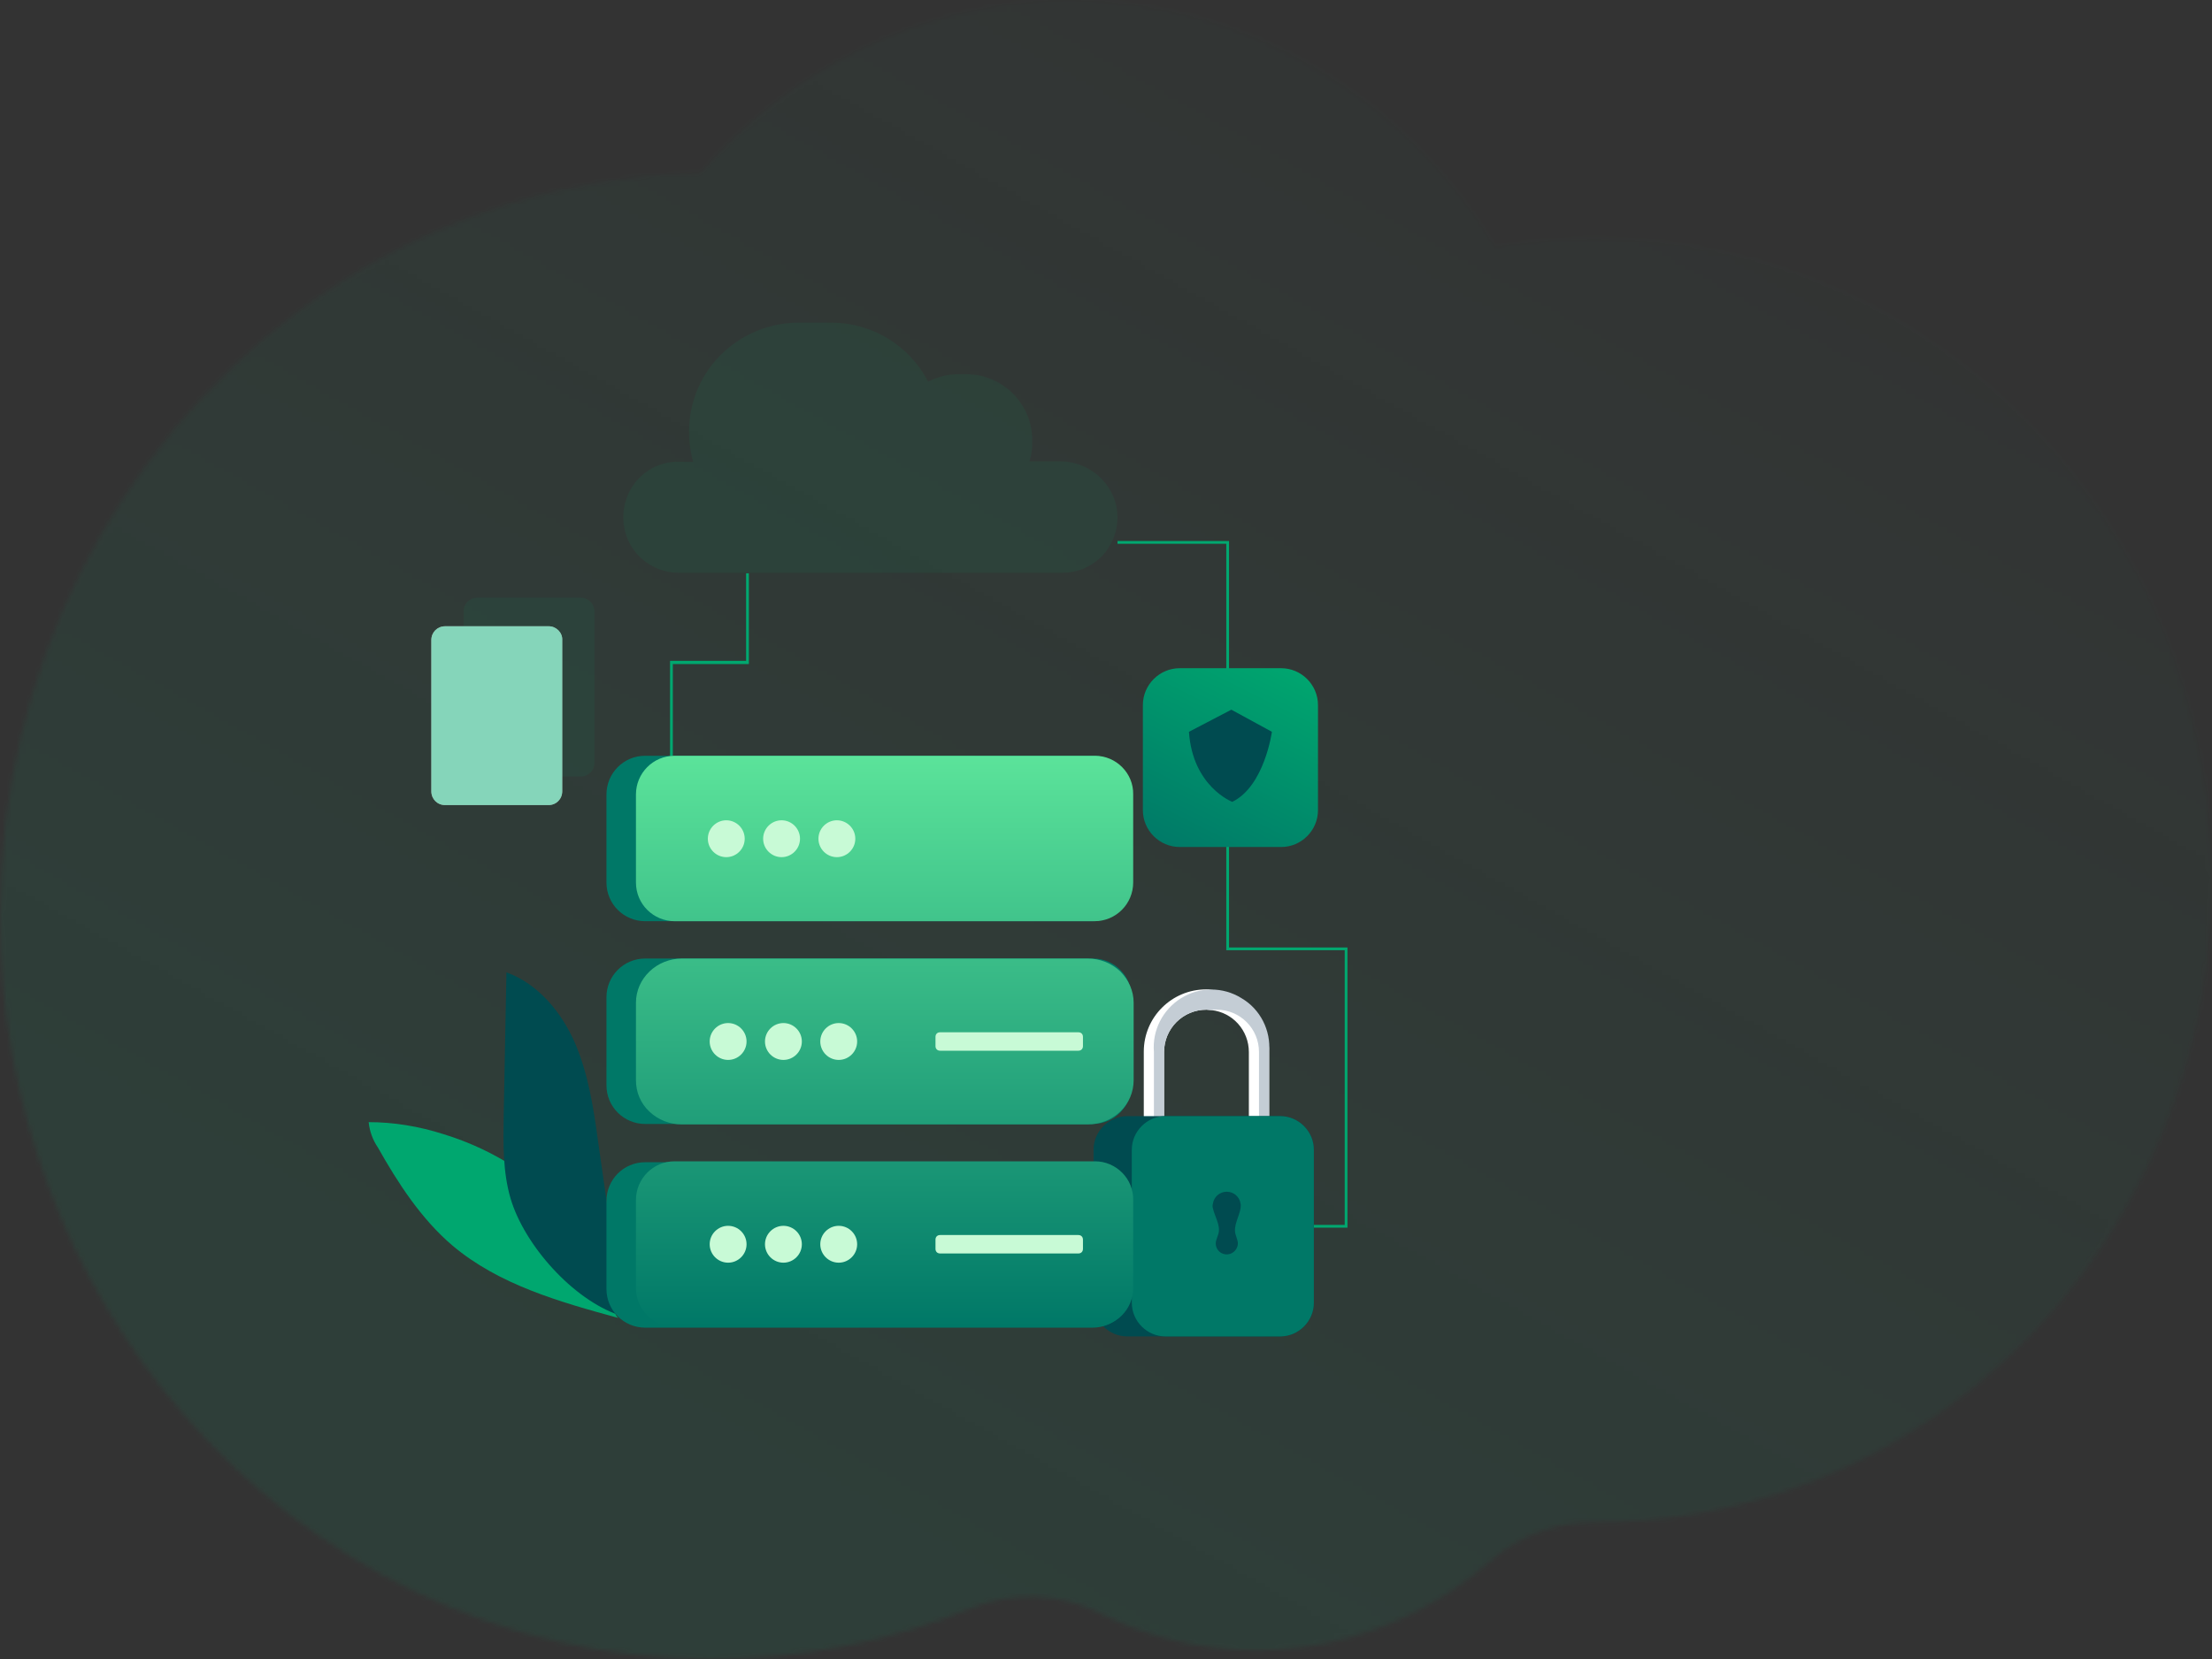 <svg width="480" height="360" viewBox="0 0 480 360" fill="none" xmlns="http://www.w3.org/2000/svg">
<rect x="0" y="0" width="480" height="360" fill="#333333" stroke="none"/>
<g opacity="0.2">
<mask id="mask0_1_36564" style="mask-type:alpha" maskUnits="userSpaceOnUse" x="0" y="0" width="480" height="360">
<path opacity="0.48" fill-rule="evenodd" clip-rule="evenodd" d="M0 198.781C0 240.238 14.945 278.016 39.539 306.566C67.753 339.331 108.667 359.931 154.273 360C174.204 360.029 193.262 356.113 210.768 348.964C219.819 345.265 229.95 345.69 238.716 350.071C248.999 355.204 260.514 358.082 272.673 358.082C277.696 358.082 282.615 357.587 287.373 356.648C300.954 353.978 313.313 347.658 323.462 338.708C329.841 333.081 338.01 330.252 346.36 330.262H346.502C374.091 330.262 399.717 321.53 420.994 306.566C440.015 293.206 455.548 274.87 465.898 253.341C474.92 234.581 480 213.388 480 190.958C480 114.027 420.226 51.653 346.502 51.653C338.986 51.653 331.622 52.316 324.439 53.552C305.418 21.42 271.355 0 232.498 0C216.093 0 200.54 3.818 186.619 10.661C173.379 17.148 161.608 26.366 151.978 37.6C119.281 38.144 89.048 49.29 64.303 67.891C25.351 97.155 0 144.882 0 198.781Z" fill="url(#paint0_linear_1_36564)"/>
</mask>
<g mask="url(#mask0_1_36564)">
<rect width="480" height="360" fill="#00A76F"/>
</g>
</g>
<path d="M292.4 266.4H285.1V265.8H291.8V206.2H266.1V118H242.5V117.4H266.7V205.6H292.4V266.4ZM146 164.5H145.4V143.4H161.9V124.4H162.5V144.1H146V164.5Z" fill="#00A76F"/>
<path opacity="0.08" d="M242.5 112.3C242.5 115.5 241.2 118.6 239 120.8C236.7 123.1 233.7 124.3 230.5 124.3H147.6C143.2 124.4 139.1 122.1 136.9 118.4C134.7 114.6 134.7 109.9 136.9 106.1C139.1 102.3 143.2 100 147.6 100.2H150.4C148.4 93 149.8 85.3 154.3 79.4C158.8 73.5 165.9 70 173.3 70H180.3C189.2 70 197.3 74.9 201.4 82.8C203.4 81.8 205.6 81.2 207.9 81.2H209.7C213.5 81.2 217.1 82.7 219.8 85.4C222.5 88.1 224 91.7 224 95.5V96.2C224 97.5 223.8 98.9 223.4 100.1H230.3C237.1 100.3 242.5 105.7 242.5 112.3Z" fill="#00A76F"/>
<path d="M275.4 228.299V242.299C275.4 243.099 275 243.799 274.3 244.099C274 244.299 273.6 244.399 273.2 244.399C272 244.399 271 243.399 271 242.299V228.299C271 223.599 267.5 219.699 262.9 219.199C262.5 219.199 262.2 219.099 261.8 219.099C256.7 219.099 252.6 223.199 252.6 228.299V242.299C252.6 243.099 252.2 243.799 251.5 244.099C251.2 244.299 250.8 244.399 250.4 244.399C249.2 244.399 248.2 243.399 248.2 242.199V228.199C248.2 220.699 254.3 214.699 261.7 214.699C262.1 214.699 262.4 214.699 262.8 214.799C270 215.399 275.4 221.199 275.4 228.299Z" fill="white"/>
<path d="M275.4 228.3V242.3C275.7 242.8 275.6 243.5 275.1 243.9C274.6 244.3 274 244.3 273.5 243.9C273 243.5 272.9 242.8 273.2 242.3V228.3C273.2 223.2 269.1 219.1 264 219.1C263.6 219.1 263.3 219.1 262.9 219.2C262.5 219.2 262.2 219.1 261.8 219.1C256.7 219.1 252.6 223.2 252.6 228.3V242.3C252.9 242.8 252.8 243.5 252.3 243.9C251.8 244.3 251.2 244.3 250.7 243.9C250.2 243.5 250.1 242.9 250.4 242.3V228.3C250 223.6 252.3 219.1 256.3 216.6C260.3 214.1 265.4 214.1 269.4 216.6C273.5 219 275.8 223.6 275.4 228.3Z" fill="#C4CDD5"/>
<path d="M277.8 242.199H244.6C240.6 242.199 237.3 245.499 237.3 249.499V282.699C237.3 286.699 240.6 289.999 244.6 289.999H277.8C281.8 289.999 285.1 286.699 285.1 282.699V249.499C285.1 245.499 281.8 242.199 277.8 242.199Z" fill="#004B50"/>
<path d="M277.8 242.199H252.9C248.9 242.199 245.6 245.499 245.6 249.499V282.699C245.6 286.699 248.9 289.999 252.9 289.999H277.8C281.8 289.999 285.1 286.699 285.1 282.699V249.499C285.1 245.499 281.8 242.199 277.8 242.199Z" fill="#007867"/>
<path d="M278 145H256C251.6 145 248 148.6 248 153V175.8C248 180.2 251.6 183.8 256 183.8H278C282.4 183.8 286 180.2 286 175.8V153C286 148.6 282.4 145 278 145Z" fill="url(#paint1_linear_1_36564)"/>
<path opacity="0.08" d="M126 129.699H103.6C101.9 129.699 100.6 130.999 100.6 132.699V165.499C100.6 167.199 101.9 168.499 103.6 168.499H126C127.7 168.499 129 167.199 129 165.499V132.699C129 130.999 127.6 129.699 126 129.699Z" fill="#00A76F"/>
<path d="M119.1 135.9H96.6C94.9 135.9 93.6 137.2 93.6 138.9V171.7C93.6 173.4 94.9 174.7 96.6 174.7H119C120.7 174.7 122 173.4 122 171.7V138.9C122.1 137.3 120.7 135.9 119.1 135.9Z" fill="white"/>
<path opacity="0.48" d="M119.1 135.9H96.6C94.9 135.9 93.6 137.2 93.6 138.9V171.7C93.6 173.4 94.9 174.7 96.6 174.7H119C120.7 174.7 122 173.4 122 171.7V138.9C122.1 137.3 120.7 135.9 119.1 135.9Z" fill="#00A76F"/>
<path d="M80 243.5C80.2 245.5 80.9 247.4 82 249C86.4 256.8 91.4 264.5 98.2 270.3C108.3 278.8 121.4 282.5 134.2 286C133.1 285.4 131.7 279.6 131.2 278.3C130.2 275.8 129.3 273.2 128.4 270.7C126.9 266.7 123.8 263.5 120.7 260.5C113.8 253.8 105.4 248.9 96.2 246.1C90.9 244.4 85.4 243.5 80 243.5Z" fill="#00A76F"/>
<path d="M129.8 247.8C128.8 240.5 127.7 233.2 124.8 226.4C121.9 219.7 116.8 213.5 109.9 211C109.7 221.4 109.5 231.8 109.3 242.2C109.2 248.2 109.1 254.3 110.8 260.1C113.8 270.2 124.3 282 134.4 285.4C135.9 280.6 133.4 273.2 132.7 268.2L129.8 247.8Z" fill="#004B50"/>
<path d="M237.2 164H140C135.3 164 131.6 167.8 131.6 172.4V191.5C131.6 196.2 135.4 199.9 140 199.9H237.1C241.8 199.9 245.5 196.1 245.5 191.5V172.4C245.6 167.8 241.8 164 237.2 164ZM237.2 208H140C135.3 208 131.6 211.8 131.6 216.4V235.5C131.6 240.2 135.4 243.9 140 243.9H237.1C241.8 243.9 245.5 240.1 245.5 235.5V216.4C245.6 211.8 241.8 208 237.2 208ZM237.2 252.2H140C135.3 252.2 131.6 256 131.6 260.6V279.7C131.6 284.4 135.4 288.1 140 288.1H237.1C241.8 288.1 245.5 284.3 245.5 279.7V260.6C245.6 256 241.8 252.2 237.2 252.2Z" fill="#007867"/>
<path d="M237.6 164H146.4C141.7 164 138 167.8 138 172.4V191.5C138 196.2 141.8 199.9 146.4 199.9H237.5C242.2 199.9 245.9 196.1 245.9 191.5V172.4C246 167.8 242.2 164 237.6 164ZM246 217.6V234.4C246 236.9 245 239.4 243.1 241.2C241.2 243 238.7 244 236 244H148C145.3 244 142.8 243 140.9 241.2C139 239.4 138 237 138 234.4V217.6C138 212.3 142.5 208 148 208H236C238.7 208 241.2 209 243.1 210.8C244.9 212.6 246 215 246 217.6ZM237.6 252H146.4C141.7 252 138 255.8 138 260.4V279.5C138 284.2 141.8 287.9 146.4 287.9H237.5C242.2 287.9 245.9 284.1 245.9 279.5V260.4C246 255.8 242.2 252 237.6 252Z" fill="url(#paint2_linear_1_36564)"/>
<path d="M161.6 182C161.6 184.2 159.8 186 157.6 186C155.4 186 153.6 184.2 153.6 182C153.6 179.8 155.4 178 157.6 178C159.8 178 161.6 179.8 161.6 182ZM173.6 182C173.6 184.2 171.8 186 169.6 186C167.4 186 165.6 184.2 165.6 182C165.6 179.8 167.4 178 169.6 178C171.8 178 173.6 179.8 173.6 182ZM181.6 186C183.8 186 185.6 184.2 185.6 182C185.6 179.8 183.8 178 181.6 178C179.4 178 177.6 179.8 177.6 182C177.6 184.2 179.4 186 181.6 186ZM162 226C162 228.2 160.2 230 158 230C155.8 230 154 228.2 154 226C154 223.8 155.8 222 158 222C160.2 222 162 223.8 162 226ZM174 226C174 228.2 172.2 230 170 230C167.8 230 166 228.2 166 226C166 223.8 167.8 222 170 222C172.2 222 174 223.8 174 226ZM182 230C184.2 230 186 228.2 186 226C186 223.8 184.2 222 182 222C179.8 222 178 223.8 178 226C178 228.2 179.8 230 182 230ZM234 224H204C203.4 224 203 224.4 203 225V227C203 227.6 203.4 228 204 228H234C234.6 228 235 227.6 235 227V225C235 224.4 234.6 224 234 224ZM162 270C162 272.2 160.2 274 158 274C155.8 274 154 272.2 154 270C154 267.8 155.8 266 158 266C160.2 266 162 267.8 162 270ZM174 270C174 272.2 172.2 274 170 274C167.8 274 166 272.2 166 270C166 267.8 167.8 266 170 266C172.2 266 174 267.8 174 270ZM182 274C184.2 274 186 272.2 186 270C186 267.8 184.2 266 182 266C179.8 266 178 267.8 178 270C178 272.2 179.8 274 182 274ZM234 268H204C203.4 268 203 268.4 203 269V271C203 271.6 203.4 272 204 272H234C234.6 272 235 271.6 235 271V269C235 268.4 234.6 268 234 268Z" fill="#C8FAD6"/>
<path d="M264.4 267.7C264.9 265.9 263.6 264 263.2 262.2C263.1 261.9 263.1 261.5 263.2 261.2C263.4 259.7 264.7 258.6 266.2 258.6C267.7 258.6 269 259.7 269.2 261.2C269.3 261.5 269.2 261.9 269.2 262.2C268.9 264 267.6 266 268.1 267.8L268.5 269.1C269 270.6 267.8 272.2 266.2 272.2C264.6 272.2 263.5 270.7 263.9 269.2L264.4 267.7ZM258 158.8L267.2 154L276 158.8C276 158.8 274.4 170.6 267.4 174C267.4 174 258.8 170.7 258 158.8Z" fill="#004B50"/>
<defs>
<linearGradient id="paint0_linear_1_36564" x1="240" y1="360" x2="426.92" y2="25.218" gradientUnits="userSpaceOnUse">
<stop/>
<stop offset="1" stop-opacity="0.01"/>
</linearGradient>
<linearGradient id="paint1_linear_1_36564" x1="277.574" y1="143.24" x2="255.652" y2="187.057" gradientUnits="userSpaceOnUse">
<stop stop-color="#00A66F"/>
<stop offset="1" stop-color="#007867"/>
</linearGradient>
<linearGradient id="paint2_linear_1_36564" x1="138" y1="164" x2="138" y2="287.9" gradientUnits="userSpaceOnUse">
<stop stop-color="#5BE39A"/>
<stop offset="1" stop-color="#007867"/>
</linearGradient>
</defs>
</svg>
